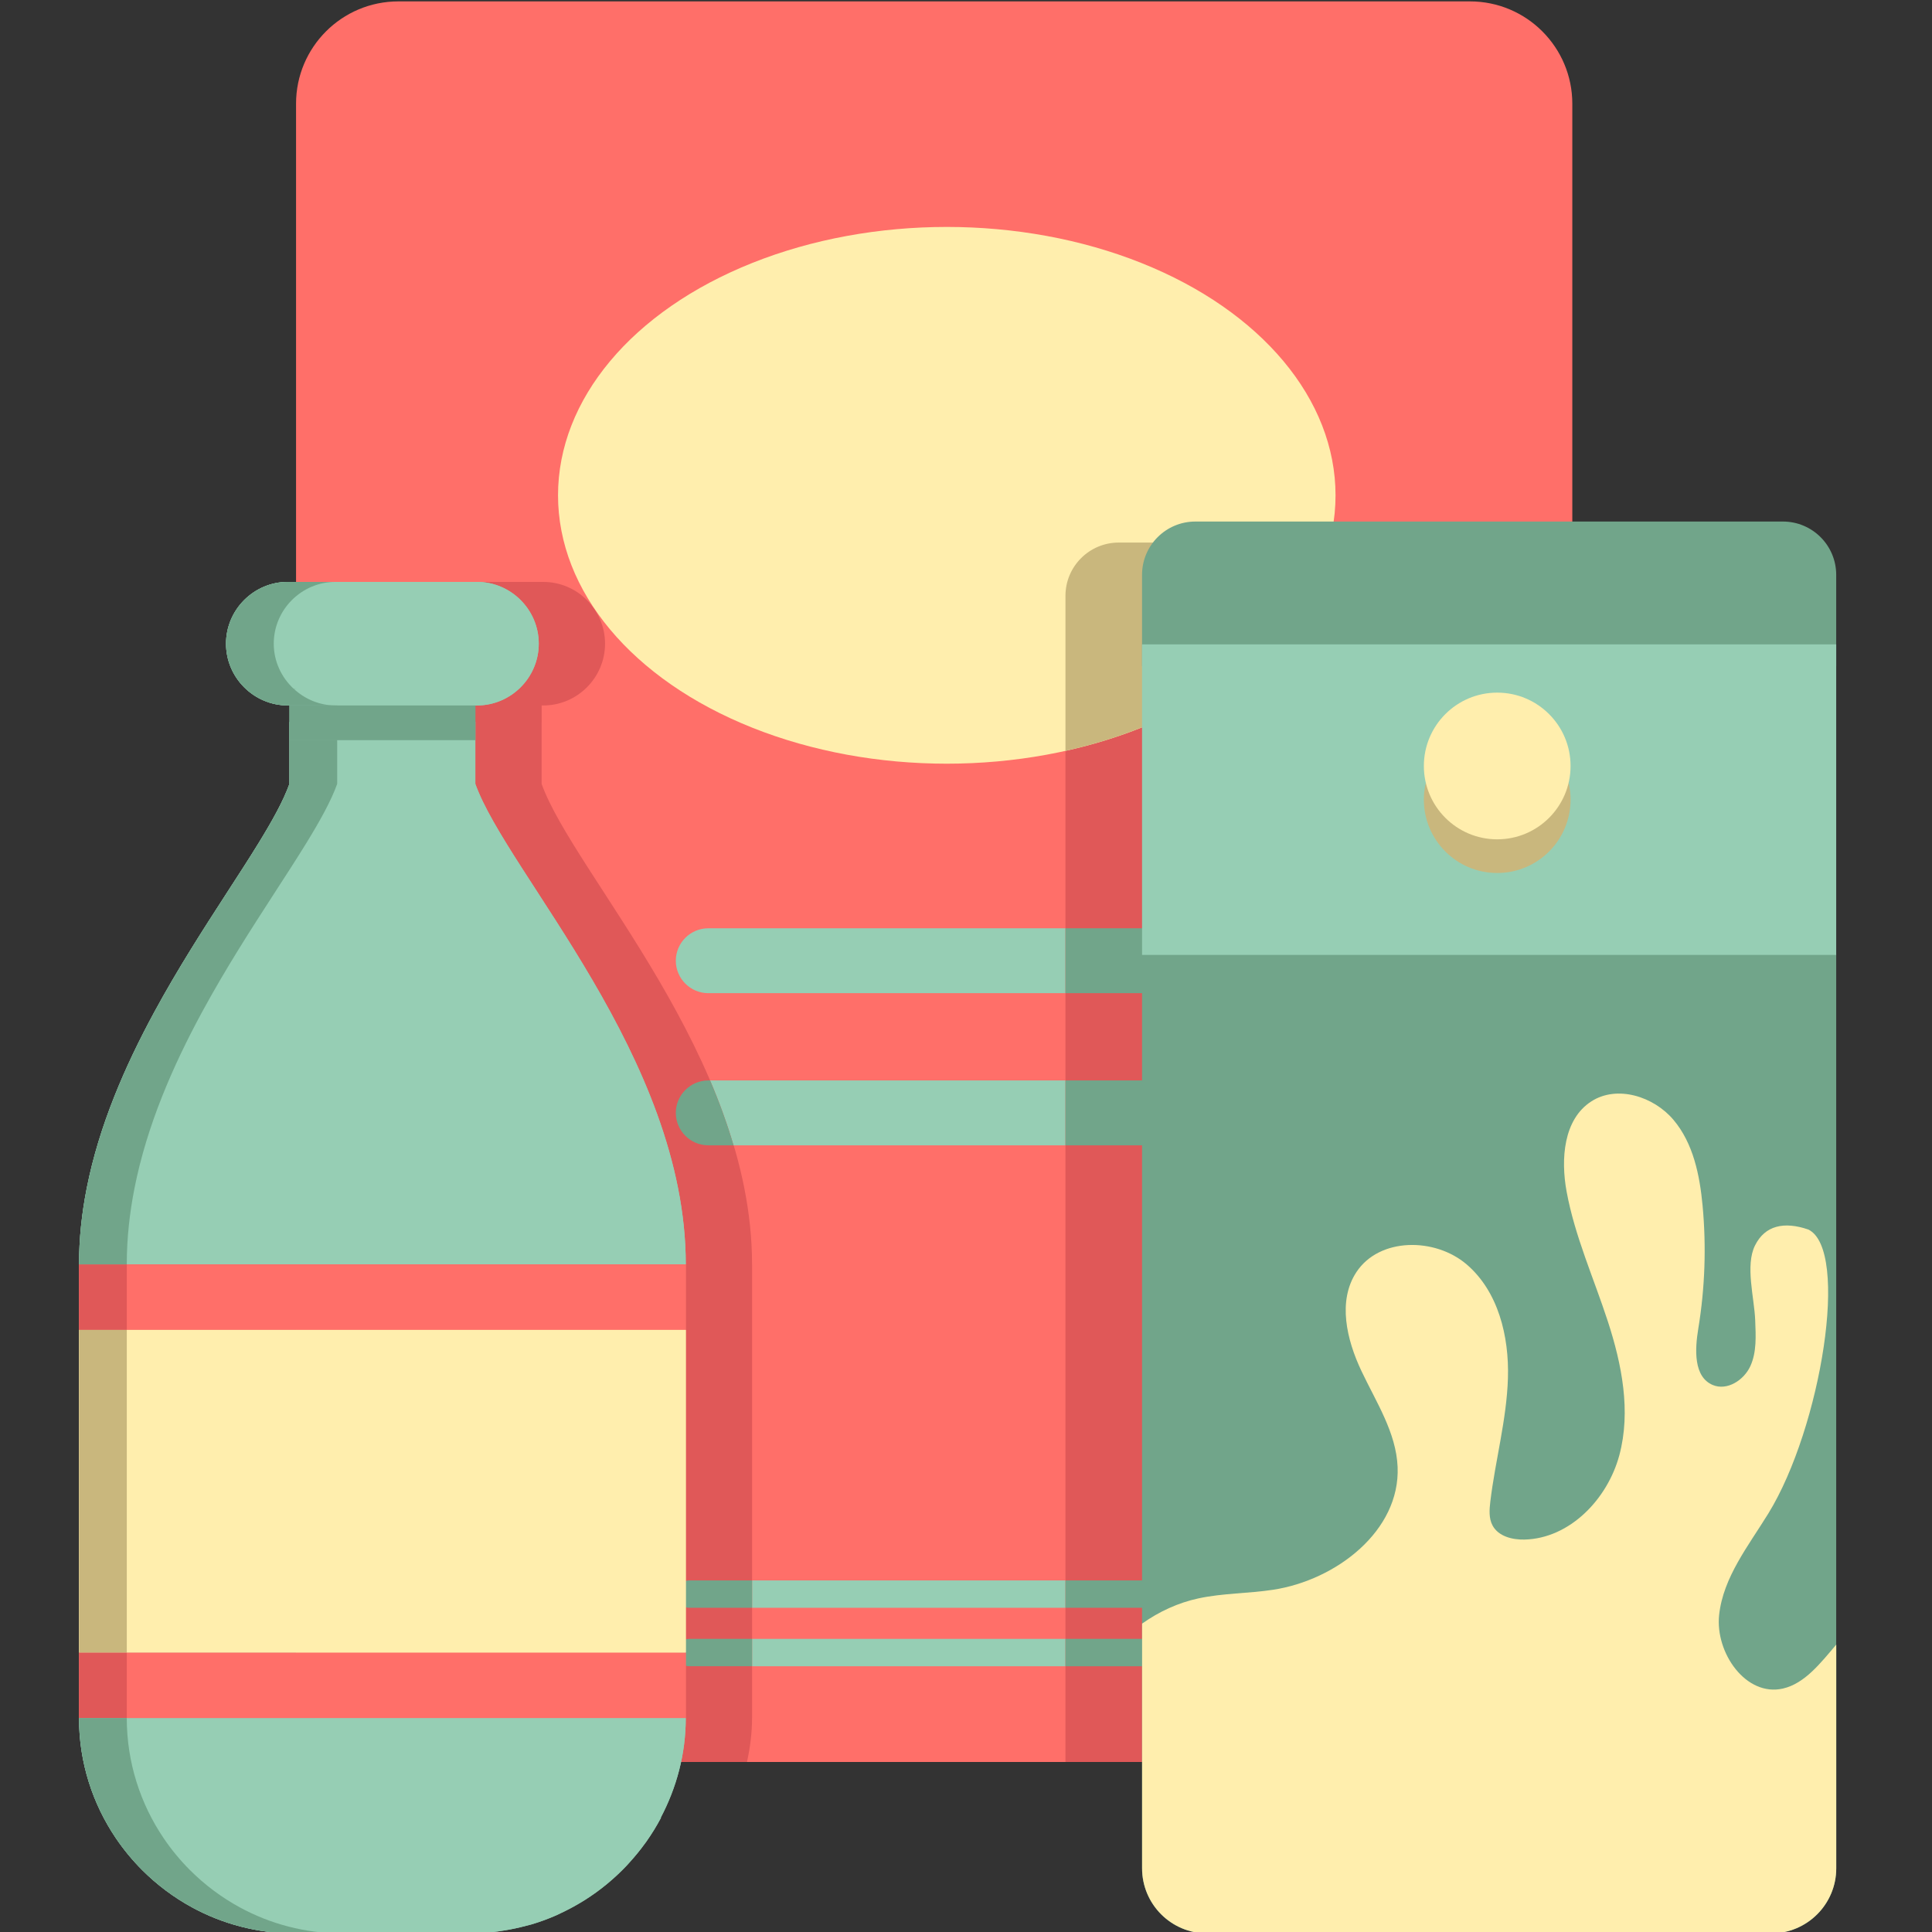 <?xml version="1.0" encoding="utf-8"?>
<!-- Generator: Adobe Illustrator 18.0.0, SVG Export Plug-In . SVG Version: 6.00 Build 0)  -->
<!DOCTYPE svg PUBLIC "-//W3C//DTD SVG 1.1//EN" "http://www.w3.org/Graphics/SVG/1.1/DTD/svg11.dtd">
<svg version="1.1" id="ecommerce_1_" xmlns="http://www.w3.org/2000/svg" xmlns:xlink="http://www.w3.org/1999/xlink" x="0px"
	 y="0px" viewBox="0 0 115 115" style="enable-background:new 0 0 115 115;" xml:space="preserve">
<rect x="0" y="0" width="115" height="115" fill="#333333" stroke="none"/>
<style type="text/css">
	.st0{fill:#FFEEAD;}
	.st1{fill:#C9B77D;}
	.st2{fill:#99734A;}
	.st3{fill:#FF6F69;}
	.st4{fill:#96CEB4;}
	.st5{fill:none;}
	.st6{fill:#AA9865;}
	.st7{fill:#71A58A;}
	.st8{fill:#FFCC5C;}
	.st9{fill:#825E3B;}
	.st10{fill:#639376;}
	.st11{fill:#E05858;}
	.st12{fill:#C1821E;}
	.st13{fill:#D6A041;}
	.st14{fill:#B28559;}
	.st15{fill:#BF4343;}
	.st16{fill:#D3C089;}
	.st17{fill:#7C5C3C;}
	.st18{fill:#FDCC5C;}
	.st19{fill:#FFFFFF;}
</style>
<g id="groceries_1_">
	<g>
		<path class="st3" d="M87.498,0.083H23.713c-3.364,0-6.091,2.727-6.091,6.091v92.614c0,3.364,2.727,6.091,6.091,6.091h63.786
			c3.364,0,6.091-2.727,6.091-6.091V6.174C93.589,2.81,90.862,0.083,87.498,0.083z"/>
	</g>
	<g>
		<path class="st11" d="M44.765,75.262c0-12.3-10.625-23.271-12.525-28.601v-3.688h0.002v-0.981h0.096
			c2.023,0,3.677-1.655,3.677-3.677c0-2.023-1.655-3.677-3.677-3.677H21.077c-1.597,0-2.95,1.037-3.455,2.467v2.421
			c0.505,1.429,1.858,2.467,3.455,2.467h0.099v0.981h-0.002v3.688c-0.356,0.999-1.019,2.197-1.862,3.565
			c-0.281,0.456-0.581,0.931-0.897,1.423c-0.254,0.396-0.523,0.811-0.794,1.229v44.696c0,4.035,3.271,7.306,7.306,7.306h19.538
			c0.182-0.846,0.3-1.715,0.3-2.614h0.002V75.262H44.765z"/>
	</g>
	<g>
		<path class="st11" d="M66.593,32.295c-1.753,0-3.173,1.421-3.173,3.173v69.411h22.863c4.035,0,7.306-3.271,7.306-7.306V32.295
			H66.593z"/>
	</g>
	<g>
		<path class="st5" d="M44.765,75.262h0.002v3.899v14.912H63.42V68.174H43.664C44.342,70.464,44.765,72.835,44.765,75.262z"/>
		<rect x="44.767" y="95.701" class="st5" width="18.653" height="1.851"/>
		<g>
			<path class="st4" d="M42.158,55.255c-1.062,0-1.931,0.869-1.931,1.931c0,1.062,0.869,1.931,1.931,1.931H63.42v-3.862H42.158z"/>
		</g>
		<g>
			<path class="st4" d="M42.267,64.312c0.537,1.254,1.006,2.546,1.396,3.862H63.42v-3.862H42.267z"/>
		</g>
		<g>
			<rect x="44.767" y="94.073" class="st4" width="18.653" height="1.629"/>
		</g>
		<g>
			<rect x="44.767" y="97.552" class="st4" width="18.653" height="1.629"/>
		</g>
		<g>
			<path class="st7" d="M42.267,64.312h-0.109c-1.062,0-1.931,0.869-1.931,1.931c0,1.062,0.869,1.931,1.931,1.931h1.506
				C43.274,66.857,42.804,65.566,42.267,64.312z"/>
		</g>
		<g>
			<path class="st7" d="M41.041,94.073c-0.448,0-0.814,0.366-0.814,0.814c0,0.448,0.366,0.814,0.814,0.814h3.726v-1.629H41.041z"/>
		</g>
		<g>
			<path class="st7" d="M41.041,97.552c-0.448,0-0.814,0.366-0.814,0.814s0.366,0.814,0.814,0.814h3.726v-1.629H41.041z"/>
		</g>
		<g>
			<path class="st7" d="M70.554,55.255H63.42v3.862h7.135c1.062,0,1.931-0.869,1.931-1.931
				C72.485,56.124,71.616,55.255,70.554,55.255z"/>
		</g>
		<g>
			<path class="st7" d="M70.554,64.312H63.42v3.862h7.135c1.062,0,1.931-0.869,1.931-1.931
				C72.485,65.181,71.616,64.312,70.554,64.312z"/>
		</g>
		<g>
			<path class="st7" d="M71.671,94.073H63.42v1.629h8.251c0.448,0,0.814-0.366,0.814-0.814
				C72.485,94.439,72.119,94.073,71.671,94.073z"/>
		</g>
		<g>
			<path class="st7" d="M71.671,97.552H63.42v1.629h8.251c0.448,0,0.814-0.366,0.814-0.814S72.119,97.552,71.671,97.552z"/>
		</g>
	</g>
	<g>
		<ellipse class="st0" cx="56.356" cy="29.483" rx="23.14" ry="15.975"/>
	</g>
	<g>
		<path class="st1" d="M66.593,32.295c-1.753,0-3.173,1.421-3.173,3.173v9.225c8.065-1.784,14.186-6.538,15.697-12.399H66.593z"/>
	</g>
	<g>
		<g>
			<path class="st7" d="M4.705,75.262L4.705,75.262c0-1.537,0.166-3.054,0.46-4.542C4.871,72.207,4.705,73.724,4.705,75.262z"/>
		</g>
		<g>
			<path class="st7" d="M17.027,40.946c0.207,0.043,0.422,0.065,0.641,0.065h0C17.449,41.011,17.234,40.989,17.027,40.946z"/>
		</g>
		<g>
			<path class="st7" d="M15.965,49.231c0.559-0.961,0.998-1.822,1.265-2.571v0C16.963,47.41,16.523,48.271,15.965,49.231z"/>
		</g>
		<g>
			<path class="st7" d="M12.432,54.809c0.715-1.119,1.408-2.176,2.039-3.161C13.84,52.633,13.147,53.69,12.432,54.809z"/>
		</g>
		<g>
			<g>
				<path class="st4" d="M28.294,46.66v-3.688H17.228v3.688c-0.356,0.999-1.019,2.197-1.862,3.565
					c-0.281,0.456-0.581,0.931-0.897,1.423c-0.632,0.985-1.324,2.042-2.039,3.161c-0.715,1.119-1.454,2.301-2.177,3.538
					c-0.362,0.618-0.72,1.25-1.069,1.895c-1.748,3.222-3.285,6.759-4.02,10.478c-0.294,1.488-0.46,3.004-0.46,4.542h36.116
					C40.819,62.961,30.195,51.99,28.294,46.66z"/>
			</g>
			<g>
				<path class="st4" d="M40.819,102.265H4.703c0,1.322,0.203,2.599,0.579,3.801c0.376,1.202,0.925,2.33,1.618,3.353
					c0.462,0.682,0.988,1.318,1.569,1.899c0.871,0.871,1.866,1.618,2.956,2.212c1.816,0.99,3.894,1.553,6.097,1.553h10.481
					c0.551,0,1.09-0.047,1.623-0.115c0.147-0.019,0.292-0.044,0.438-0.067c0.424-0.07,0.841-0.159,1.25-0.27
					c0.108-0.029,0.219-0.052,0.326-0.084c0.507-0.151,1.001-0.332,1.479-0.543c0.079-0.035,0.154-0.076,0.233-0.112
					c0.411-0.191,0.81-0.403,1.197-0.635c0.096-0.057,0.191-0.114,0.285-0.174c0.904-0.574,1.73-1.256,2.463-2.03
					c0.05-0.053,0.098-0.108,0.147-0.162c0.34-0.372,0.66-0.761,0.955-1.171c0.022-0.03,0.046-0.059,0.067-0.09
					c0.324-0.459,0.621-0.939,0.885-1.44c-0.008,0.005-0.018,0.008-0.026,0.013C40.267,106.423,40.819,104.41,40.819,102.265z"/>
			</g>
		</g>
		<g>
			<g>
				<rect x="4.705" y="75.262" class="st3" width="36.116" height="3.899"/>
			</g>
			<g>
				<rect x="4.705" y="98.366" class="st3" width="36.116" height="3.899"/>
			</g>
		</g>
		<g>
			<rect x="4.705" y="79.16" class="st0" width="36.116" height="19.206"/>
		</g>
		<g>
			<rect x="17.23" y="41.011" class="st7" width="11.066" height="3.046"/>
		</g>
		<g>
			<path class="st4" d="M28.392,34.637H17.131c-2.022,0-3.677,1.655-3.677,3.677c0,2.023,1.655,3.677,3.677,3.677h11.261
				c2.023,0,3.677-1.655,3.677-3.677C32.069,36.292,30.415,34.637,28.392,34.637z"/>
		</g>
	</g>
	<g>
		<g>
			<path class="st7" d="M4.705,75.262L4.705,75.262c0-1.537,0.166-3.054,0.46-4.542C4.871,72.207,4.705,73.724,4.705,75.262z"/>
		</g>
		<g>
			<path class="st7" d="M17.027,40.946c0.207,0.043,0.422,0.065,0.641,0.065h0C17.449,41.011,17.234,40.989,17.027,40.946z"/>
		</g>
		<g>
			<path class="st7" d="M15.965,49.231c0.559-0.961,0.998-1.822,1.265-2.571v0C16.963,47.41,16.523,48.271,15.965,49.231z"/>
		</g>
		<g>
			<path class="st7" d="M12.432,54.809c0.715-1.119,1.408-2.176,2.039-3.161C13.84,52.633,13.147,53.69,12.432,54.809z"/>
		</g>
		<g>
			<g>
				<path class="st4" d="M28.294,46.66v-3.688H17.228v3.688c-0.356,0.999-1.019,2.197-1.862,3.565
					c-0.281,0.456-0.581,0.931-0.897,1.423c-0.632,0.985-1.324,2.042-2.039,3.161c-0.715,1.119-1.454,2.301-2.177,3.538
					c-0.362,0.618-0.72,1.25-1.069,1.895c-1.748,3.222-3.285,6.759-4.02,10.478c-0.294,1.488-0.46,3.004-0.46,4.542h36.116
					C40.819,62.961,30.195,51.99,28.294,46.66z"/>
			</g>
			<g>
				<path class="st4" d="M40.819,102.265H4.703c0,1.322,0.203,2.599,0.579,3.801c0.376,1.202,0.925,2.33,1.618,3.353
					c0.462,0.682,0.988,1.318,1.569,1.899c0.871,0.871,1.866,1.618,2.956,2.212c1.816,0.99,3.894,1.553,6.097,1.553h10.481
					c0.551,0,1.09-0.047,1.623-0.115c0.147-0.019,0.292-0.044,0.438-0.067c0.424-0.07,0.841-0.159,1.25-0.27
					c0.108-0.029,0.219-0.052,0.326-0.084c0.507-0.151,1.001-0.332,1.479-0.543c0.079-0.035,0.154-0.076,0.233-0.112
					c0.411-0.191,0.81-0.403,1.197-0.635c0.096-0.057,0.191-0.114,0.285-0.174c0.904-0.574,1.73-1.256,2.463-2.03
					c0.05-0.053,0.098-0.108,0.147-0.162c0.34-0.372,0.66-0.761,0.955-1.171c0.022-0.03,0.046-0.059,0.067-0.09
					c0.324-0.459,0.621-0.939,0.885-1.44c-0.008,0.005-0.018,0.008-0.026,0.013C40.267,106.423,40.819,104.41,40.819,102.265z"/>
			</g>
		</g>
		<g>
			<g>
				<rect x="4.705" y="75.262" class="st3" width="36.116" height="3.899"/>
			</g>
			<g>
				<rect x="4.705" y="98.366" class="st3" width="36.116" height="3.899"/>
			</g>
		</g>
		<g>
			<rect x="4.705" y="79.16" class="st0" width="36.116" height="19.206"/>
		</g>
		<g>
			<rect x="17.23" y="41.011" class="st7" width="11.066" height="3.046"/>
		</g>
		<g>
			<path class="st4" d="M28.392,34.637H17.131c-2.022,0-3.677,1.655-3.677,3.677c0,2.023,1.655,3.677,3.677,3.677h11.261
				c2.023,0,3.677-1.655,3.677-3.677C32.069,36.292,30.415,34.637,28.392,34.637z"/>
		</g>
	</g>
	<g>
		<g>
			<rect x="4.705" y="75.262" class="st11" width="2.842" height="3.899"/>
		</g>
		<g>
			<rect x="4.705" y="98.366" class="st11" width="2.842" height="3.899"/>
		</g>
		<g>
			<rect x="4.705" y="79.16" class="st1" width="2.842" height="19.206"/>
		</g>
		<g>
			<rect x="17.23" y="41.992" class="st7" width="2.842" height="0.981"/>
		</g>
		<g>
			<rect x="17.23" y="42.973" class="st7" width="2.841" height="1.085"/>
		</g>
		<g>
			<g>
				<path class="st7" d="M17.23,44.058v-1.085h-0.002v3.688c-0.356,0.999-1.019,2.197-1.862,3.565
					c-0.281,0.456-0.581,0.931-0.897,1.423c-0.632,0.985-1.324,2.042-2.039,3.161c-0.715,1.119-1.454,2.301-2.177,3.538
					c-0.362,0.618-0.72,1.25-1.069,1.895c-1.748,3.222-3.285,6.759-4.02,10.478c-0.294,1.488-0.46,3.004-0.46,4.542h2.842
					c0-1.537,0.166-3.054,0.46-4.542c0.736-3.719,2.273-7.255,4.02-10.478c0.349-0.645,0.708-1.276,1.069-1.895
					c0.723-1.237,1.462-2.419,2.177-3.538c0.715-1.119,1.408-2.176,2.039-3.161c0.316-0.493,0.616-0.967,0.897-1.423
					c0.842-1.368,1.505-2.565,1.862-3.565v-2.602H17.23z"/>
			</g>
			<g>
				<path class="st7" d="M14.267,113.53c-1.089-0.594-2.085-1.341-2.956-2.212c-0.581-0.581-1.107-1.217-1.568-1.899
					c-0.693-1.023-1.242-2.151-1.618-3.353c-0.376-1.202-0.579-2.479-0.579-3.801H4.703c0,1.322,0.203,2.599,0.579,3.801
					c0.376,1.202,0.925,2.33,1.618,3.353c0.462,0.682,0.988,1.318,1.569,1.899c0.871,0.871,1.866,1.618,2.956,2.212
					c1.816,0.99,3.894,1.553,6.097,1.553h2.842C18.16,115.083,16.082,114.519,14.267,113.53z"/>
			</g>
			<g>
				<path class="st7" d="M17.668,41.011c-0.067,0-0.13-0.016-0.196-0.02c-0.719-0.672-1.177-1.621-1.177-2.677
					c0-2.023,1.655-3.677,3.677-3.677h-2.842c-2.023,0-3.677,1.655-3.677,3.677c0,2.022,1.655,3.677,3.677,3.677h2.842
					c-0.955,0-1.821-0.378-2.476-0.981H17.668z"/>
			</g>
			<g>
				<rect x="20.071" y="42.973" class="st7" width="0.002" height="1.085"/>
			</g>
			<g>
				<path class="st7" d="M7.547,75.262L7.547,75.262c0-1.537,0.166-3.054,0.46-4.542C7.714,72.207,7.547,73.724,7.547,75.262z"/>
			</g>
			<g>
				<path class="st7" d="M19.75,47.446c0.125-0.274,0.234-0.536,0.323-0.786v0C19.983,46.91,19.875,47.172,19.75,47.446z"/>
			</g>
		</g>
	</g>
	<g>
		<g>
			<g>
				<path class="st7" d="M67.979,56.794v54.413c0,2.141,1.735,3.876,3.876,3.876h33.567c2.141,0,3.876-1.735,3.876-3.876V56.794
					H67.979z"/>
			</g>
			<g>
				<path class="st7" d="M106.124,31.044H71.152c-1.753,0-3.173,1.421-3.173,3.173v5.429h41.319v-5.429
					C109.298,32.465,107.877,31.044,106.124,31.044z"/>
			</g>
			<g>
				<rect x="67.979" y="38.356" class="st4" width="41.319" height="18.483"/>
			</g>
			<g>
				<circle class="st1" cx="89.12" cy="47.598" r="4.366"/>
			</g>
			<g>
				<circle class="st0" cx="89.12" cy="45.594" r="4.366"/>
			</g>
		</g>
		<g>
			<path class="st0" d="M106.126,100.509c-2.204,0.503-4.04-2.133-3.797-4.381c0.243-2.248,1.748-4.118,2.932-6.044
				c3.139-5.104,4.849-15.703,2.377-16.898c-1.442-0.494-2.579-0.246-3.173,0.948c-0.594,1.193-0.04,3.119,0.011,4.451
				c0.035,0.923,0.096,1.888-0.287,2.729c-0.383,0.84-1.383,1.483-2.235,1.128c-1.154-0.481-1.07-2.114-0.867-3.348
				c0.399-2.42,0.485-4.891,0.257-7.333c-0.17-1.817-0.555-3.708-1.732-5.103c-1.177-1.395-3.354-2.087-4.889-1.1
				c-1.66,1.067-1.83,3.432-1.472,5.373c0.49,2.658,1.616,5.15,2.453,7.72c0.837,2.57,1.385,5.354,0.686,7.965
				c-0.7,2.611-2.946,4.961-5.648,5.025c-0.727,0.017-1.551-0.193-1.897-0.833c-0.231-0.426-0.194-0.942-0.136-1.424
				c0.295-2.463,0.975-4.882,1.049-7.361c0.074-2.479-0.573-5.147-2.457-6.76c-1.884-1.613-5.197-1.613-6.562,0.457
				c-1.13,1.714-0.583,4.023,0.295,5.879c0.877,1.857,2.071,3.666,2.157,5.718c0.159,3.798-3.648,6.737-7.406,7.311
				c-1.477,0.226-2.988,0.2-4.448,0.514c-1.215,0.261-2.348,0.788-3.355,1.501v14.563c0,2.141,1.735,3.876,3.876,3.876h33.567
				c2.141,0,3.876-1.735,3.876-3.876V97.895C108.368,98.988,107.427,100.212,106.126,100.509z"/>
		</g>
	</g>
</g>
</svg>
